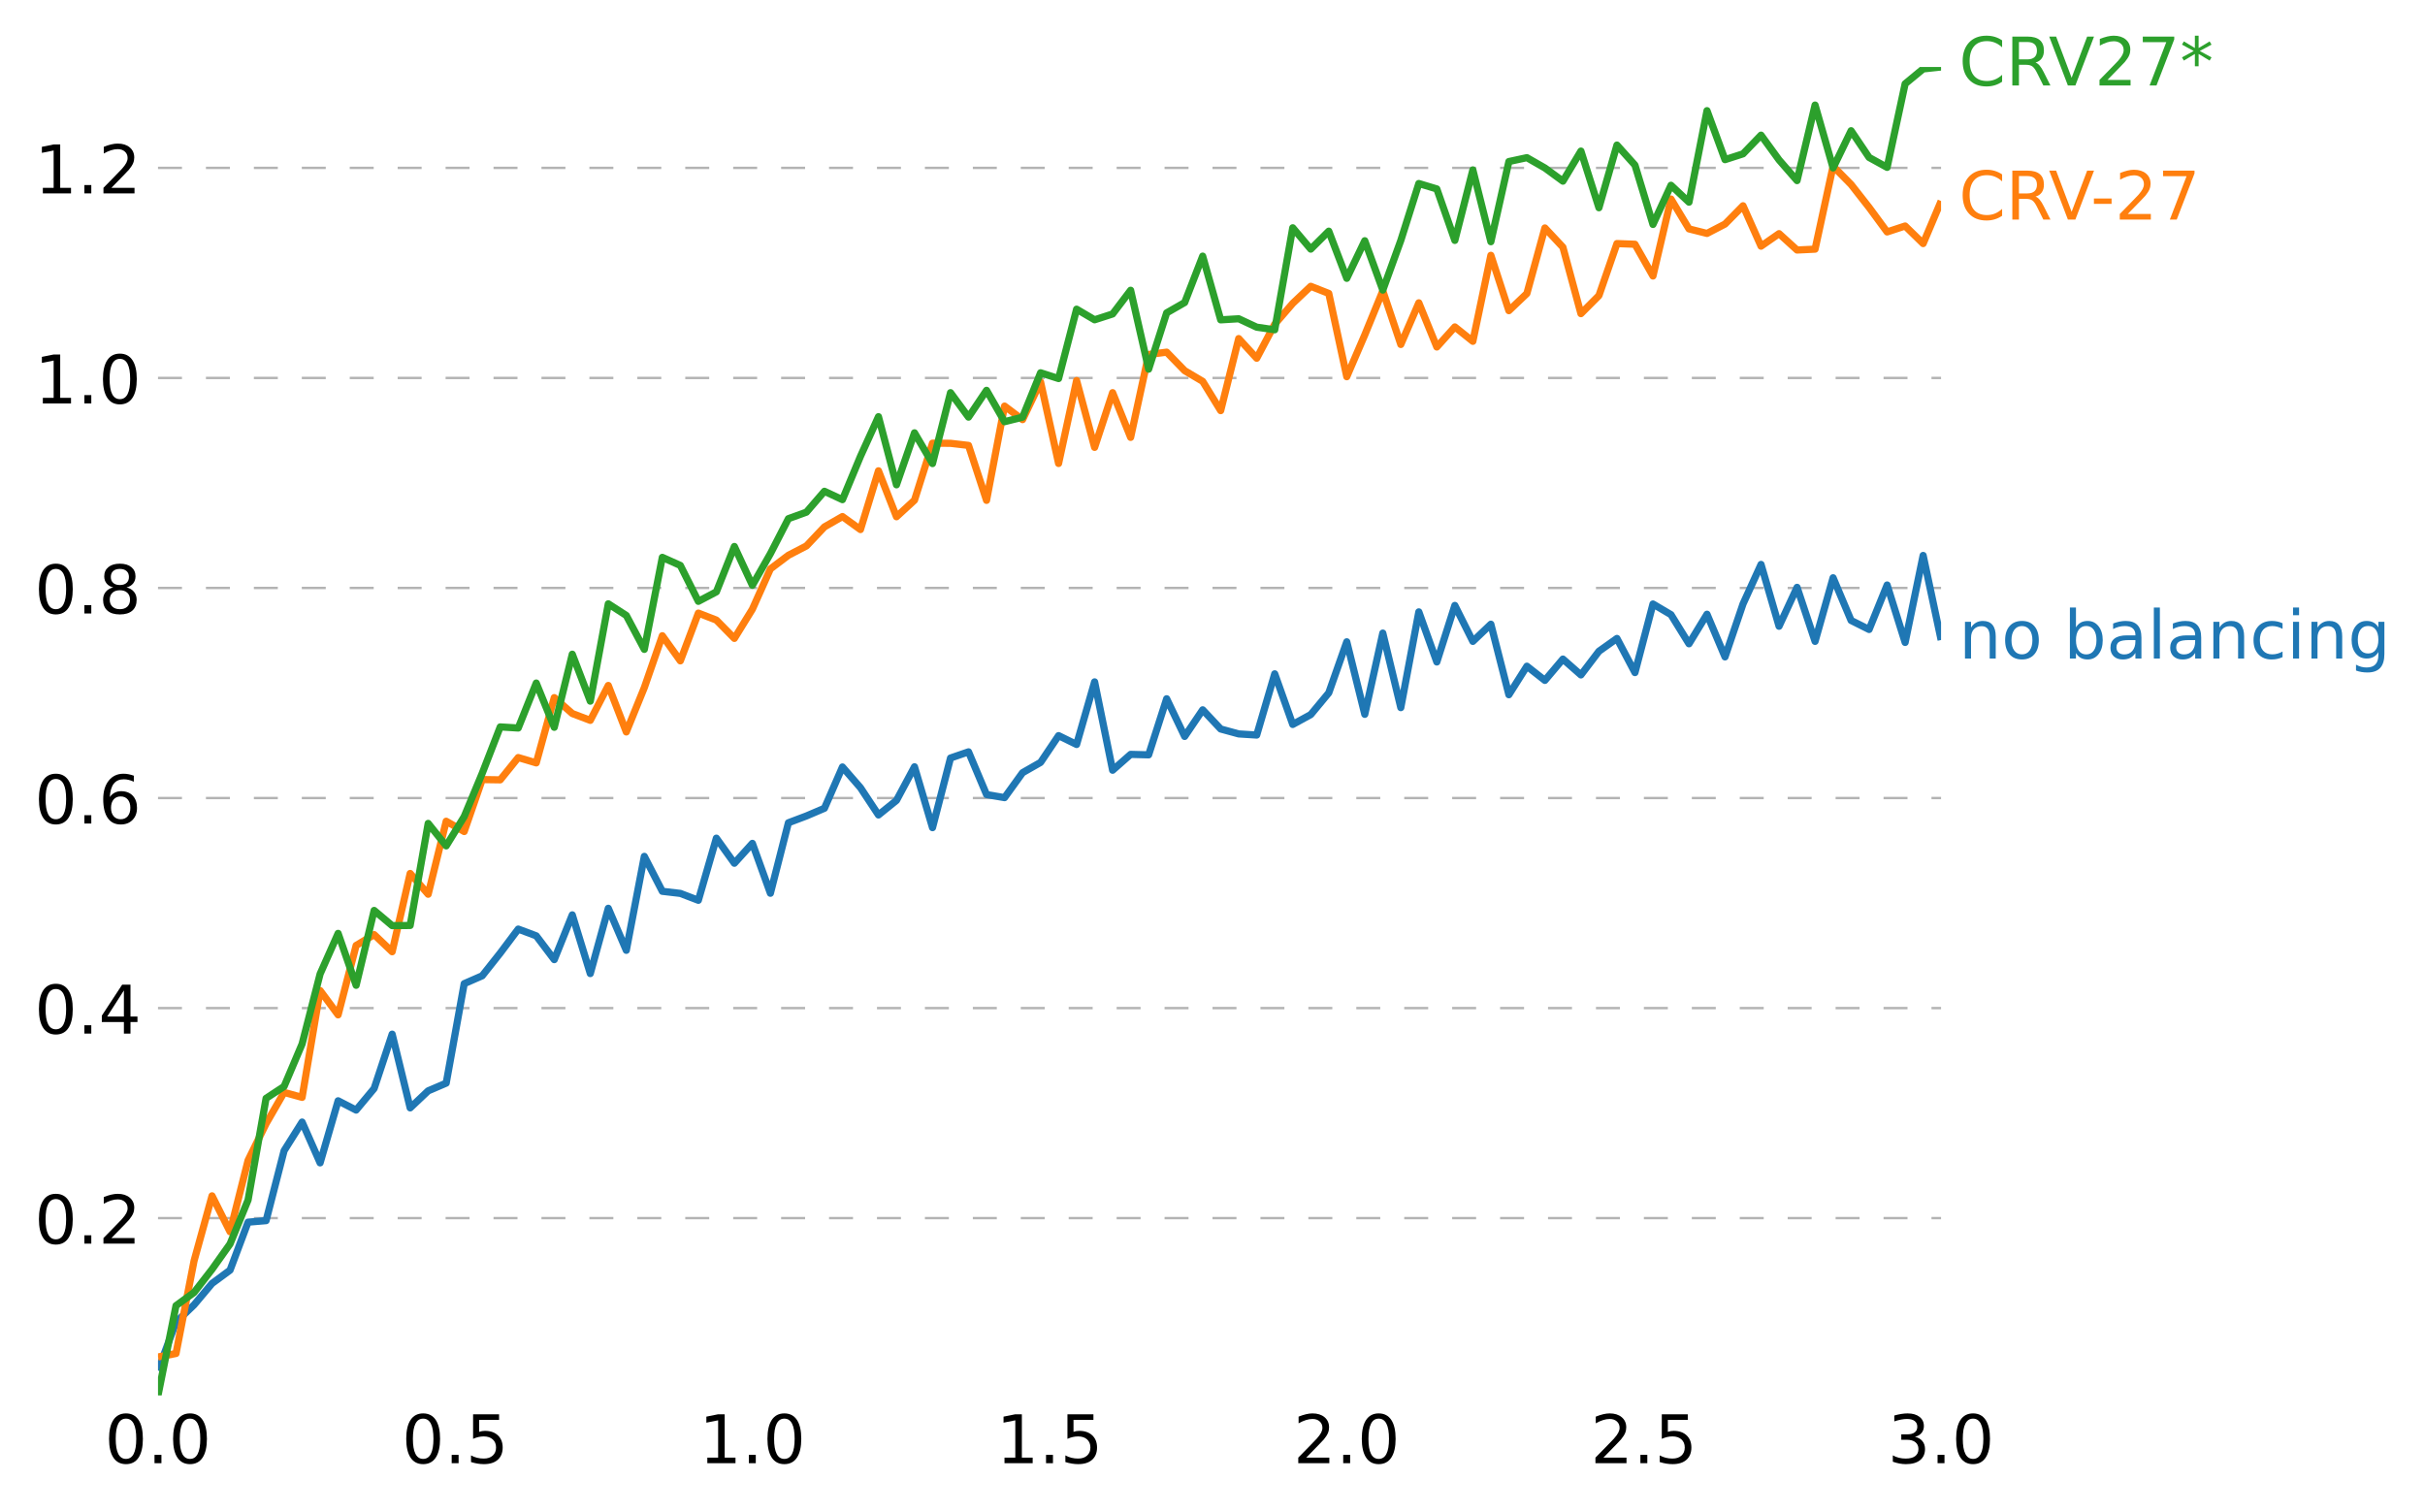 <svg height="420.565" viewBox="0 0 505.928 315.424" width="674.571" xmlns="http://www.w3.org/2000/svg" xmlns:xlink="http://www.w3.org/1999/xlink"><defs><style>*{stroke-linecap:butt;stroke-linejoin:round}</style></defs><g id="figure_1"><path d="M0 315.424h505.928V0H0z" fill="none" id="patch_1"/><g id="axes_1"><path d="M32.964 291.175h372v-277.2h-372z" fill="none" id="patch_2"/><g id="matplotlib.axis_1"><g id="xtick_1"><g id="text_1"><defs><path d="M31.781 66.406q-7.61 0-11.453-7.5Q16.5 51.422 16.5 36.375q0-14.984 3.828-22.484 3.844-7.5 11.453-7.5 7.672 0 11.5 7.5 3.844 7.5 3.844 22.484 0 15.047-3.844 22.531-3.828 7.5-11.5 7.5zm0 7.813q12.266 0 18.735-9.703 6.468-9.688 6.468-28.141 0-18.406-6.468-28.11-6.47-9.687-18.735-9.687-12.25 0-18.718 9.688-6.47 9.703-6.47 28.109 0 18.453 6.47 28.14Q19.53 74.22 31.78 74.22z" id="DejaVuSans-48"/><path d="M10.688 12.406H21V0H10.687z" id="DejaVuSans-46"/></defs><g transform="matrix(.14 0 0 -.14 21.832 305.313)"><use xlink:href="#DejaVuSans-48"/><use x="63.623" xlink:href="#DejaVuSans-46"/><use x="95.41" xlink:href="#DejaVuSans-48"/></g></g></g><g id="xtick_2"><g id="text_2"><defs><path d="M10.797 72.906h38.719v-8.312H19.828v-17.86q2.14.735 4.281 1.094 2.157.36 4.313.36 12.203 0 19.328-6.688 7.14-6.688 7.14-18.11 0-11.765-7.328-18.296-7.328-6.516-20.656-6.516-4.593 0-9.36.781-4.75.782-9.827 2.344v9.922q4.39-2.39 9.078-3.563 4.687-1.171 9.906-1.171 8.453 0 13.375 4.437 4.938 4.438 4.938 12.063 0 7.609-4.938 12.047-4.922 4.453-13.375 4.453-3.953 0-7.89-.875-3.922-.875-8.016-2.735z" id="DejaVuSans-53"/></defs><g transform="matrix(.14 0 0 -.14 83.832 305.313)"><use xlink:href="#DejaVuSans-48"/><use x="63.623" xlink:href="#DejaVuSans-46"/><use x="95.41" xlink:href="#DejaVuSans-53"/></g></g></g><g id="xtick_3"><g id="text_3"><defs><path d="M12.406 8.297h16.11v55.625l-17.532-3.516v8.985l17.438 3.515h9.86V8.296H54.39V0H12.406z" id="DejaVuSans-49"/></defs><g transform="matrix(.14 0 0 -.14 145.832 305.313)"><use xlink:href="#DejaVuSans-49"/><use x="63.623" xlink:href="#DejaVuSans-46"/><use x="95.41" xlink:href="#DejaVuSans-48"/></g></g></g><g id="xtick_4"><g transform="matrix(.14 0 0 -.14 207.832 305.313)" id="text_4"><use xlink:href="#DejaVuSans-49"/><use x="63.623" xlink:href="#DejaVuSans-46"/><use x="95.41" xlink:href="#DejaVuSans-53"/></g></g><g id="xtick_5"><g id="text_5"><defs><path d="M19.188 8.297h34.421V0H7.33v8.297q5.609 5.812 15.296 15.594 9.703 9.797 12.188 12.64 4.734 5.313 6.609 9 1.89 3.688 1.89 7.25 0 5.813-4.078 9.469-4.078 3.672-10.625 3.672-4.64 0-9.797-1.61-5.14-1.609-11-4.89v9.969Q13.767 71.78 18.938 73q5.188 1.219 9.485 1.219 11.328 0 18.062-5.672 6.735-5.656 6.735-15.125 0-4.5-1.688-8.531-1.672-4.016-6.125-9.485-1.218-1.422-7.765-8.187-6.532-6.766-18.453-18.922z" id="DejaVuSans-50"/></defs><g transform="matrix(.14 0 0 -.14 269.832 305.313)"><use xlink:href="#DejaVuSans-50"/><use x="63.623" xlink:href="#DejaVuSans-46"/><use x="95.41" xlink:href="#DejaVuSans-48"/></g></g></g><g id="xtick_6"><g transform="matrix(.14 0 0 -.14 331.832 305.313)" id="text_6"><use xlink:href="#DejaVuSans-50"/><use x="63.623" xlink:href="#DejaVuSans-46"/><use x="95.41" xlink:href="#DejaVuSans-53"/></g></g><g id="xtick_7"><g id="text_7"><defs><path d="M40.578 39.313Q47.656 37.797 51.625 33q3.984-4.781 3.984-11.813 0-10.78-7.422-16.703-7.421-5.906-21.093-5.906-4.578 0-9.438.906-4.86.907-10.031 2.72v9.515q4.094-2.39 8.969-3.61 4.89-1.218 10.218-1.218 9.266 0 14.125 3.656 4.86 3.656 4.86 10.64 0 6.454-4.516 10.079-4.515 3.64-12.562 3.64h-8.5v8.11h8.89q7.266 0 11.125 2.906 3.86 2.906 3.86 8.375 0 5.61-3.985 8.61-3.968 3.015-11.39 3.015-4.063 0-8.703-.89-4.641-.876-10.203-2.72v8.782q5.624 1.562 10.53 2.344 4.907.78 9.25.78 11.235 0 17.766-5.109 6.547-5.093 6.547-13.78 0-6.063-3.468-10.235-3.47-4.172-9.86-5.782z" id="DejaVuSans-51"/></defs><g transform="matrix(.14 0 0 -.14 393.832 305.313)"><use xlink:href="#DejaVuSans-51"/><use x="63.623" xlink:href="#DejaVuSans-46"/><use x="95.41" xlink:href="#DejaVuSans-48"/></g></g></g></g><g id="matplotlib.axis_2"><g id="ytick_1"><path clip-path="url(#pdd38867248)" d="M32.964 254.178h372" fill="none" stroke="#000" stroke-dasharray="5,5" stroke-opacity=".3" stroke-width=".5" id="line2d_8"/><g transform="matrix(.14 0 0 -.14 7.2 259.497)" id="text_8"><use xlink:href="#DejaVuSans-48"/><use x="63.623" xlink:href="#DejaVuSans-46"/><use x="95.41" xlink:href="#DejaVuSans-50"/></g></g><g id="ytick_2"><path clip-path="url(#pdd38867248)" d="M32.964 210.349h372" fill="none" stroke="#000" stroke-dasharray="5,5" stroke-opacity=".3" stroke-width=".5" id="line2d_10"/><g id="text_9"><defs><path d="M37.797 64.313L12.89 25.39h24.906zm-2.594 8.593H47.61V25.391h10.407v-8.203H47.609V0h-9.812v17.188H4.89v9.515z" id="DejaVuSans-52"/></defs><g transform="matrix(.14 0 0 -.14 7.2 215.668)"><use xlink:href="#DejaVuSans-48"/><use x="63.623" xlink:href="#DejaVuSans-46"/><use x="95.41" xlink:href="#DejaVuSans-52"/></g></g></g><g id="ytick_3"><path clip-path="url(#pdd38867248)" d="M32.964 166.52h372" fill="none" stroke="#000" stroke-dasharray="5,5" stroke-opacity=".3" stroke-width=".5" id="line2d_12"/><g id="text_10"><defs><path d="M33.016 40.375q-6.641 0-10.532-4.547-3.875-4.531-3.875-12.437 0-7.86 3.875-12.438 3.891-4.562 10.532-4.562 6.64 0 10.515 4.562 3.875 4.578 3.875 12.438 0 7.906-3.875 12.437-3.875 4.547-10.515 4.547zm19.578 30.922v-8.984q-3.719 1.75-7.5 2.671-3.782.938-7.5.938-9.766 0-14.922-6.594-5.14-6.594-5.875-19.922 2.875 4.25 7.219 6.516 4.359 2.266 9.578 2.266 10.984 0 17.36-6.672 6.374-6.657 6.374-18.125 0-11.235-6.64-18.032-6.641-6.78-17.672-6.78-12.657 0-19.344 9.687-6.688 9.703-6.688 28.109 0 17.281 8.204 27.563 8.203 10.28 22.015 10.28 3.719 0 7.5-.734t7.89-2.187z" id="DejaVuSans-54"/></defs><g transform="matrix(.14 0 0 -.14 7.2 171.838)"><use xlink:href="#DejaVuSans-48"/><use x="63.623" xlink:href="#DejaVuSans-46"/><use x="95.41" xlink:href="#DejaVuSans-54"/></g></g></g><g id="ytick_4"><path clip-path="url(#pdd38867248)" d="M32.964 122.69h372" fill="none" stroke="#000" stroke-dasharray="5,5" stroke-opacity=".3" stroke-width=".5" id="line2d_14"/><g id="text_11"><defs><path d="M31.781 34.625q-7.031 0-11.062-3.766-4.016-3.765-4.016-10.343 0-6.594 4.016-10.36Q24.75 6.391 31.78 6.391q7.032 0 11.078 3.78 4.063 3.798 4.063 10.345 0 6.578-4.031 10.343-4.016 3.766-11.11 3.766zm-9.86 4.188q-6.343 1.562-9.89 5.906Q8.5 49.079 8.5 55.329q0 8.733 6.219 13.812 6.234 5.078 17.062 5.078 10.89 0 17.094-5.078 6.203-5.079 6.203-13.813 0-6.25-3.547-10.61-3.531-4.343-9.828-5.906 7.125-1.656 11.094-6.5 3.984-4.828 3.984-11.796 0-10.61-6.468-16.282-6.47-5.656-18.532-5.656-12.047 0-18.531 5.656-6.469 5.672-6.469 16.282 0 6.968 4 11.797 4.016 4.843 11.14 6.5zM18.314 54.39q0-5.657 3.53-8.828 3.548-3.172 9.938-3.172 6.36 0 9.938 3.172 3.593 3.171 3.593 8.828 0 5.672-3.593 8.843-3.578 3.172-9.938 3.172-6.39 0-9.937-3.172-3.532-3.172-3.532-8.843z" id="DejaVuSans-56"/></defs><g transform="matrix(.14 0 0 -.14 7.2 128.009)"><use xlink:href="#DejaVuSans-48"/><use x="63.623" xlink:href="#DejaVuSans-46"/><use x="95.41" xlink:href="#DejaVuSans-56"/></g></g></g><g id="ytick_5"><path clip-path="url(#pdd38867248)" d="M32.964 78.86h372" fill="none" stroke="#000" stroke-dasharray="5,5" stroke-opacity=".3" stroke-width=".5" id="line2d_16"/><g transform="matrix(.14 0 0 -.14 7.2 84.18)" id="text_12"><use xlink:href="#DejaVuSans-49"/><use x="63.623" xlink:href="#DejaVuSans-46"/><use x="95.41" xlink:href="#DejaVuSans-48"/></g></g><g id="ytick_6"><path clip-path="url(#pdd38867248)" d="M32.964 35.031h372" fill="none" stroke="#000" stroke-dasharray="5,5" stroke-opacity=".3" stroke-width=".5" id="line2d_18"/><g transform="matrix(.14 0 0 -.14 7.2 40.35)" id="text_13"><use xlink:href="#DejaVuSans-49"/><use x="63.623" xlink:href="#DejaVuSans-46"/><use x="95.41" xlink:href="#DejaVuSans-50"/></g></g></g><path clip-path="url(#pdd38867248)" d="M32.964 285.98l3.758-10.091 3.758-3.613 3.757-4.472 3.758-2.772 3.757-10.014 3.758-.315 3.757-14.59 3.758-5.984 3.758 8.516 3.757-12.952 3.758 1.937 3.757-4.51 3.758-11.33 3.757 15.383 3.758-3.558 3.758-1.609 3.757-20.755 3.758-1.643 3.757-4.74 3.758-5.004 3.757 1.406 3.758 4.966 3.758-9.34 3.757 12.247 3.758-13.619 3.757 8.769 3.758-19.604 3.757 7.29 3.758.437 3.758 1.438 3.757-12.963 3.758 5.232 3.757-4.146 3.758 10.41 3.758-14.711 3.757-1.42 3.758-1.603 3.757-8.617 3.758 4.325 3.757 5.687 3.758-3.037 3.758-7.014 3.757 12.7 3.758-14.528 3.757-1.29 3.758 8.913 3.757.641 3.758-5.203 3.758-2.147 3.757-5.587 3.758 1.846 3.757-13.06 3.758 18.434 3.757-3.308 3.758.098 3.758-11.701 3.757 7.859 3.758-5.552 3.757 4 3.758 1.027 3.757.237 3.758-12.774 3.758 10.562 3.757-2.056 3.758-4.534 3.757-10.656 3.758 15.133 3.758-16.951 3.757 15.555 3.758-19.981 3.757 10.453 3.758-11.797 3.757 7.5 3.758-3.583 3.758 14.716 3.757-5.953 3.758 2.96 3.757-4.447 3.758 3.306 3.757-4.938 3.758-2.672 3.758 7.121 3.757-14.311 3.758 2.225 3.757 6.077 3.758-6.165 3.757 8.901 3.758-11.06 3.758-8.234 3.757 12.902 3.758-8.12 3.757 11.272 3.758-13.269 3.757 8.904 3.758 1.883 3.758-9.277 3.757 11.982 3.758-18.15 3.757 17.644" fill="none" stroke="#1f77b4" stroke-linecap="square" stroke-width="1.5" id="line2d_20"/><path clip-path="url(#pdd38867248)" d="M32.964 283.153l3.758-.73 3.758-19.311 3.757-13.584 3.758 7.49 3.757-14.89 3.758-7.667 3.757-6.52 3.758 1.037 3.758-22.29 3.757 5.074 3.758-14.483 3.757-2.26 3.758 3.571 3.757-16.333 3.758 4.336 3.758-15.232 3.757 2.143 3.758-10.838 3.757.056 3.758-4.654 3.757 1.117 3.758-13.618 3.758 3.317 3.757 1.426 3.758-7.281 3.757 9.698 3.758-9.253 3.757-10.822 3.758 5.242 3.758-9.964 3.757 1.457 3.758 3.82 3.757-6.096 3.758-8.407 3.758-2.84 3.757-1.949 3.758-3.974 3.757-2.159 3.758 2.714 3.757-12.257 3.758 9.585 3.758-3.452 3.757-11.897 3.758.025 3.757.436 3.758 11.468 3.757-19.67 3.758 2.824 3.758-7.87 3.757 17.02 3.758-17.306 3.757 13.945 3.758-11.413 3.757 9.327 3.758-17.288 3.758-.493 3.757 3.866 3.758 2.224 3.757 6.112 3.758-15.036 3.757 4.104 3.758-7.1 3.758-4.352 3.757-3.557 3.758 1.483 3.757 17.38 3.758-8.728 3.758-9.183 3.757 11.184 3.758-8.69 3.757 9.215 3.758-4.186 3.757 3.003 3.758-17.945 3.758 11.548 3.757-3.582 3.758-13.675 3.757 4.013 3.758 13.866 3.757-3.768 3.758-10.853 3.758.143 3.757 6.623 3.758-16.059 3.757 6.232 3.758.945 3.757-1.95 3.758-3.82 3.758 8.43 3.757-2.614 3.758 3.417 3.757-.181 3.758-17.304 3.757 3.81 3.758 4.792 3.758 5.108 3.757-1.238 3.758 3.666 3.757-8.876" fill="none" stroke="#ff7f0e" stroke-linecap="square" stroke-width="1.5" id="line2d_21"/><path clip-path="url(#pdd38867248)" d="M32.964 291.175l3.758-18.74 3.758-2.742 3.757-4.841 3.758-5.292 3.757-9.162 3.758-21.223 3.757-2.471 3.758-8.872 3.758-14.61 3.757-8.46 3.758 10.834 3.757-15.622 3.758 3.17 3.757-.034 3.758-21.296 3.758 4.687 3.757-6.113 3.758-9.027 3.757-9.682 3.758.23 3.757-9.383 3.758 9.233 3.758-15.251 3.757 9.796 3.758-20.312 3.757 2.432 3.758 7.075 3.757-19.2 3.758 1.685 3.758 7.49 3.757-1.98 3.758-9.463 3.757 8.097 3.758-6.601 3.758-7.3 3.757-1.36 3.758-4.354 3.757 1.746 3.758-9.038 3.757-8.273 3.758 14.213 3.758-10.847 3.757 6.414 3.758-14.793 3.757 5.103 3.758-5.589 3.757 6.544 3.758-.944 3.758-9.263 3.757 1.202 3.758-14.475 3.757 2.216 3.758-1.217 3.757-4.945 3.758 16.465 3.758-11.75 3.757-2.152 3.758-9.685 3.757 13.296 3.758-.227 3.757 1.756 3.758.542 3.758-21.28 3.757 4.448 3.758-3.743 3.757 9.84 3.758-7.846 3.758 10.304 3.757-10.364 3.758-11.88 3.757 1.132 3.758 10.738 3.757-14.701 3.758 14.974 3.758-16.727 3.757-.81 3.758 2.152 3.757 2.75 3.758-6.274 3.757 11.824 3.758-13.081 3.758 4.18 3.757 12.384 3.758-8.172 3.757 3.525 3.758-19.094 3.757 10.223 3.758-1.214 3.758-3.898 3.757 5.166 3.758 4.318 3.757-15.762 3.758 13.12 3.757-7.767 3.758 5.578 3.758 2.07 3.757-17.44 3.758-3.106 3.757-.404" fill="none" stroke="#2ca02c" stroke-linecap="square" stroke-width="1.5" id="line2d_22"/><g id="text_14"><defs><path d="M54.89 33.016V0h-8.984v32.719q0 7.765-3.031 11.61-3.031 3.858-9.078 3.858-7.281 0-11.484-4.64-4.204-4.625-4.204-12.64V0H9.08v54.688h9.03v-8.5q3.235 4.937 7.594 7.374Q30.078 56 35.797 56q9.422 0 14.25-5.828 4.844-5.828 4.844-17.156z" id="DejaVuSans-110"/><path d="M30.61 48.39q-7.22 0-11.422-5.64-4.204-5.64-4.204-15.453 0-9.813 4.172-15.453 4.188-5.64 11.453-5.64 7.188 0 11.375 5.655 4.203 5.672 4.203 15.438 0 9.719-4.203 15.406-4.187 5.688-11.375 5.688zm0 7.61q11.718 0 18.406-7.625 6.703-7.61 6.703-21.078 0-13.422-6.703-21.078-6.688-7.64-18.407-7.64-11.765 0-18.437 7.64-6.656 7.656-6.656 21.078 0 13.469 6.656 21.078Q18.844 56 30.609 56z" id="DejaVuSans-111"/><path d="M48.688 27.297q0 9.906-4.079 15.547-4.078 5.64-11.203 5.64-7.14 0-11.218-5.64-4.079-5.64-4.079-15.547 0-9.906 4.078-15.547 4.079-5.64 11.22-5.64 7.124 0 11.202 5.64t4.078 15.547zM18.108 46.39q2.844 4.875 7.157 7.234Q29.594 56 35.594 56q9.968 0 16.187-7.906 6.235-7.907 6.235-20.797T51.78 6.484q-6.218-7.906-16.187-7.906-6 0-10.328 2.375-4.313 2.375-7.157 7.25V0H9.08v75.984h9.03z" id="DejaVuSans-98"/><path d="M34.281 27.484q-10.89 0-15.093-2.484-4.204-2.484-4.204-8.5 0-4.781 3.157-7.594 3.156-2.797 8.562-2.797 7.485 0 12 5.297 4.516 5.297 4.516 14.078v2zm17.922 3.72V0H43.22v8.297Q40.14 3.328 35.547.953q-4.594-2.375-11.234-2.375-8.391 0-13.36 4.719Q6 8.016 6 15.922q0 9.219 6.172 13.906 6.187 4.688 18.437 4.688h12.61v.89q0 6.203-4.078 9.594-4.078 3.39-11.453 3.39-4.688 0-9.141-1.124-4.438-1.125-8.531-3.375v8.312q4.921 1.906 9.562 2.844 4.64.953 9.031.953 11.875 0 17.735-6.156 5.86-6.14 5.86-18.64z" id="DejaVuSans-97"/><path d="M9.422 75.984h8.984V0H9.422z" id="DejaVuSans-108"/><path d="M48.781 52.594v-8.407q-3.812 2.11-7.64 3.157-3.828 1.047-7.735 1.047-8.75 0-13.593-5.547-4.829-5.532-4.829-15.547 0-10.016 4.829-15.563 4.843-5.53 13.593-5.53 3.907 0 7.735 1.046 3.828 1.047 7.64 3.156V2.094Q45.016.344 40.984-.531q-4.015-.89-8.562-.89-12.36 0-19.64 7.765-7.266 7.765-7.266 20.953 0 13.375 7.343 21.031Q20.22 56 33.016 56q4.14 0 8.093-.86 3.953-.843 7.672-2.546z" id="DejaVuSans-99"/><path d="M9.422 54.688h8.984V0H9.422zm0 21.296h8.984v-11.39H9.422z" id="DejaVuSans-105"/><path d="M45.406 27.984q0 9.766-4.031 15.125-4.016 5.375-11.297 5.375-7.219 0-11.25-5.375-4.031-5.359-4.031-15.125 0-9.718 4.031-15.093t11.25-5.375q7.281 0 11.297 5.375 4.031 5.375 4.031 15.093zm8.985-21.203q0-13.953-6.203-20.765Q42-20.797 29.203-20.797q-4.734 0-8.937.703-4.203.703-8.157 2.172v8.735q3.954-2.141 7.813-3.157 3.86-1.031 7.86-1.031 8.843 0 13.234 4.61 4.39 4.609 4.39 13.937v4.453q-2.781-4.844-7.125-7.234Q33.938 0 27.875 0 17.828 0 11.672 7.656q-6.156 7.672-6.156 20.328 0 12.688 6.156 20.344Q17.828 56 27.875 56q6.063 0 10.406-2.39 4.344-2.391 7.125-7.22v8.297h8.985z" id="DejaVuSans-103"/></defs><g transform="matrix(.14 0 0 -.14 408.684 137.408)" fill="#1f77b4"><use xlink:href="#DejaVuSans-110"/><use x="63.379" xlink:href="#DejaVuSans-111"/><use x="124.561" xlink:href="#DejaVuSans-32"/><use x="156.348" xlink:href="#DejaVuSans-98"/><use x="219.824" xlink:href="#DejaVuSans-97"/><use x="281.104" xlink:href="#DejaVuSans-108"/><use x="308.887" xlink:href="#DejaVuSans-97"/><use x="370.166" xlink:href="#DejaVuSans-110"/><use x="433.545" xlink:href="#DejaVuSans-99"/><use x="488.525" xlink:href="#DejaVuSans-105"/><use x="516.309" xlink:href="#DejaVuSans-110"/><use x="579.688" xlink:href="#DejaVuSans-103"/></g></g><g id="text_15"><defs><path d="M64.406 67.281v-10.39q-4.984 4.64-10.625 6.922-5.64 2.296-11.984 2.296-12.5 0-19.14-7.64-6.641-7.64-6.641-22.094 0-14.406 6.64-22.047 6.64-7.64 19.14-7.64 6.345 0 11.985 2.296 5.64 2.297 10.625 6.938V5.609Q59.234 2.094 53.437.33q-5.78-1.75-12.218-1.75-16.563 0-26.094 10.124-9.516 10.14-9.516 27.672 0 17.578 9.516 27.703 9.531 10.14 26.094 10.14 6.531 0 12.312-1.734 5.797-1.734 10.875-5.203z" id="DejaVuSans-67"/><path d="M44.39 34.188q3.172-1.079 6.172-4.594 3-3.516 6.032-9.672L66.609 0H56l-9.313 18.703q-3.624 7.328-7.015 9.719-3.39 2.39-9.25 2.39h-10.75V0h-9.86v72.906h22.266q12.5 0 18.656-5.234 6.157-5.219 6.157-15.766 0-6.89-3.203-11.437-3.204-4.532-9.297-6.282zM19.673 64.797V38.922h12.406q7.125 0 10.766 3.297 3.64 3.297 3.64 9.687 0 6.39-3.64 9.64-3.64 3.25-10.766 3.25z" id="DejaVuSans-82"/><path d="M28.61 0L.78 72.906h10.297l23.11-61.375 23.14 61.375h10.25L39.797 0z" id="DejaVuSans-86"/><path d="M4.89 31.39h26.313v-8H4.891z" id="DejaVuSans-45"/><path d="M8.203 72.906h46.875v-4.203L28.61 0H18.312L43.22 64.594H8.203z" id="DejaVuSans-55"/></defs><g transform="matrix(.14 0 0 -.14 408.684 45.81)" fill="#ff7f0e"><use xlink:href="#DejaVuSans-67"/><use x="69.824" xlink:href="#DejaVuSans-82"/><use x="133.807" xlink:href="#DejaVuSans-86"/><use x="196.34" xlink:href="#DejaVuSans-45"/><use x="232.424" xlink:href="#DejaVuSans-50"/><use x="296.047" xlink:href="#DejaVuSans-55"/></g></g><g id="text_16"><defs><path d="M47.016 60.89L29.5 51.423l17.516-9.531-2.828-4.782-16.407 9.907V28.609H22.22v18.407L5.812 37.109l-2.828 4.782 17.532 9.53-17.532 9.47 2.829 4.828 16.406-9.906v18.406h5.562V55.813l16.407 9.906z" id="DejaVuSans-42"/></defs><g transform="matrix(.14 0 0 -.14 408.684 17.838)" fill="#2ca02c"><use xlink:href="#DejaVuSans-67"/><use x="69.824" xlink:href="#DejaVuSans-82"/><use x="133.807" xlink:href="#DejaVuSans-86"/><use x="202.215" xlink:href="#DejaVuSans-50"/><use x="265.838" xlink:href="#DejaVuSans-55"/><use x="329.461" xlink:href="#DejaVuSans-42"/></g></g></g></g><defs><clipPath id="pdd38867248"><path d="M32.964 13.975h372v277.2h-372z"/></clipPath></defs></svg>